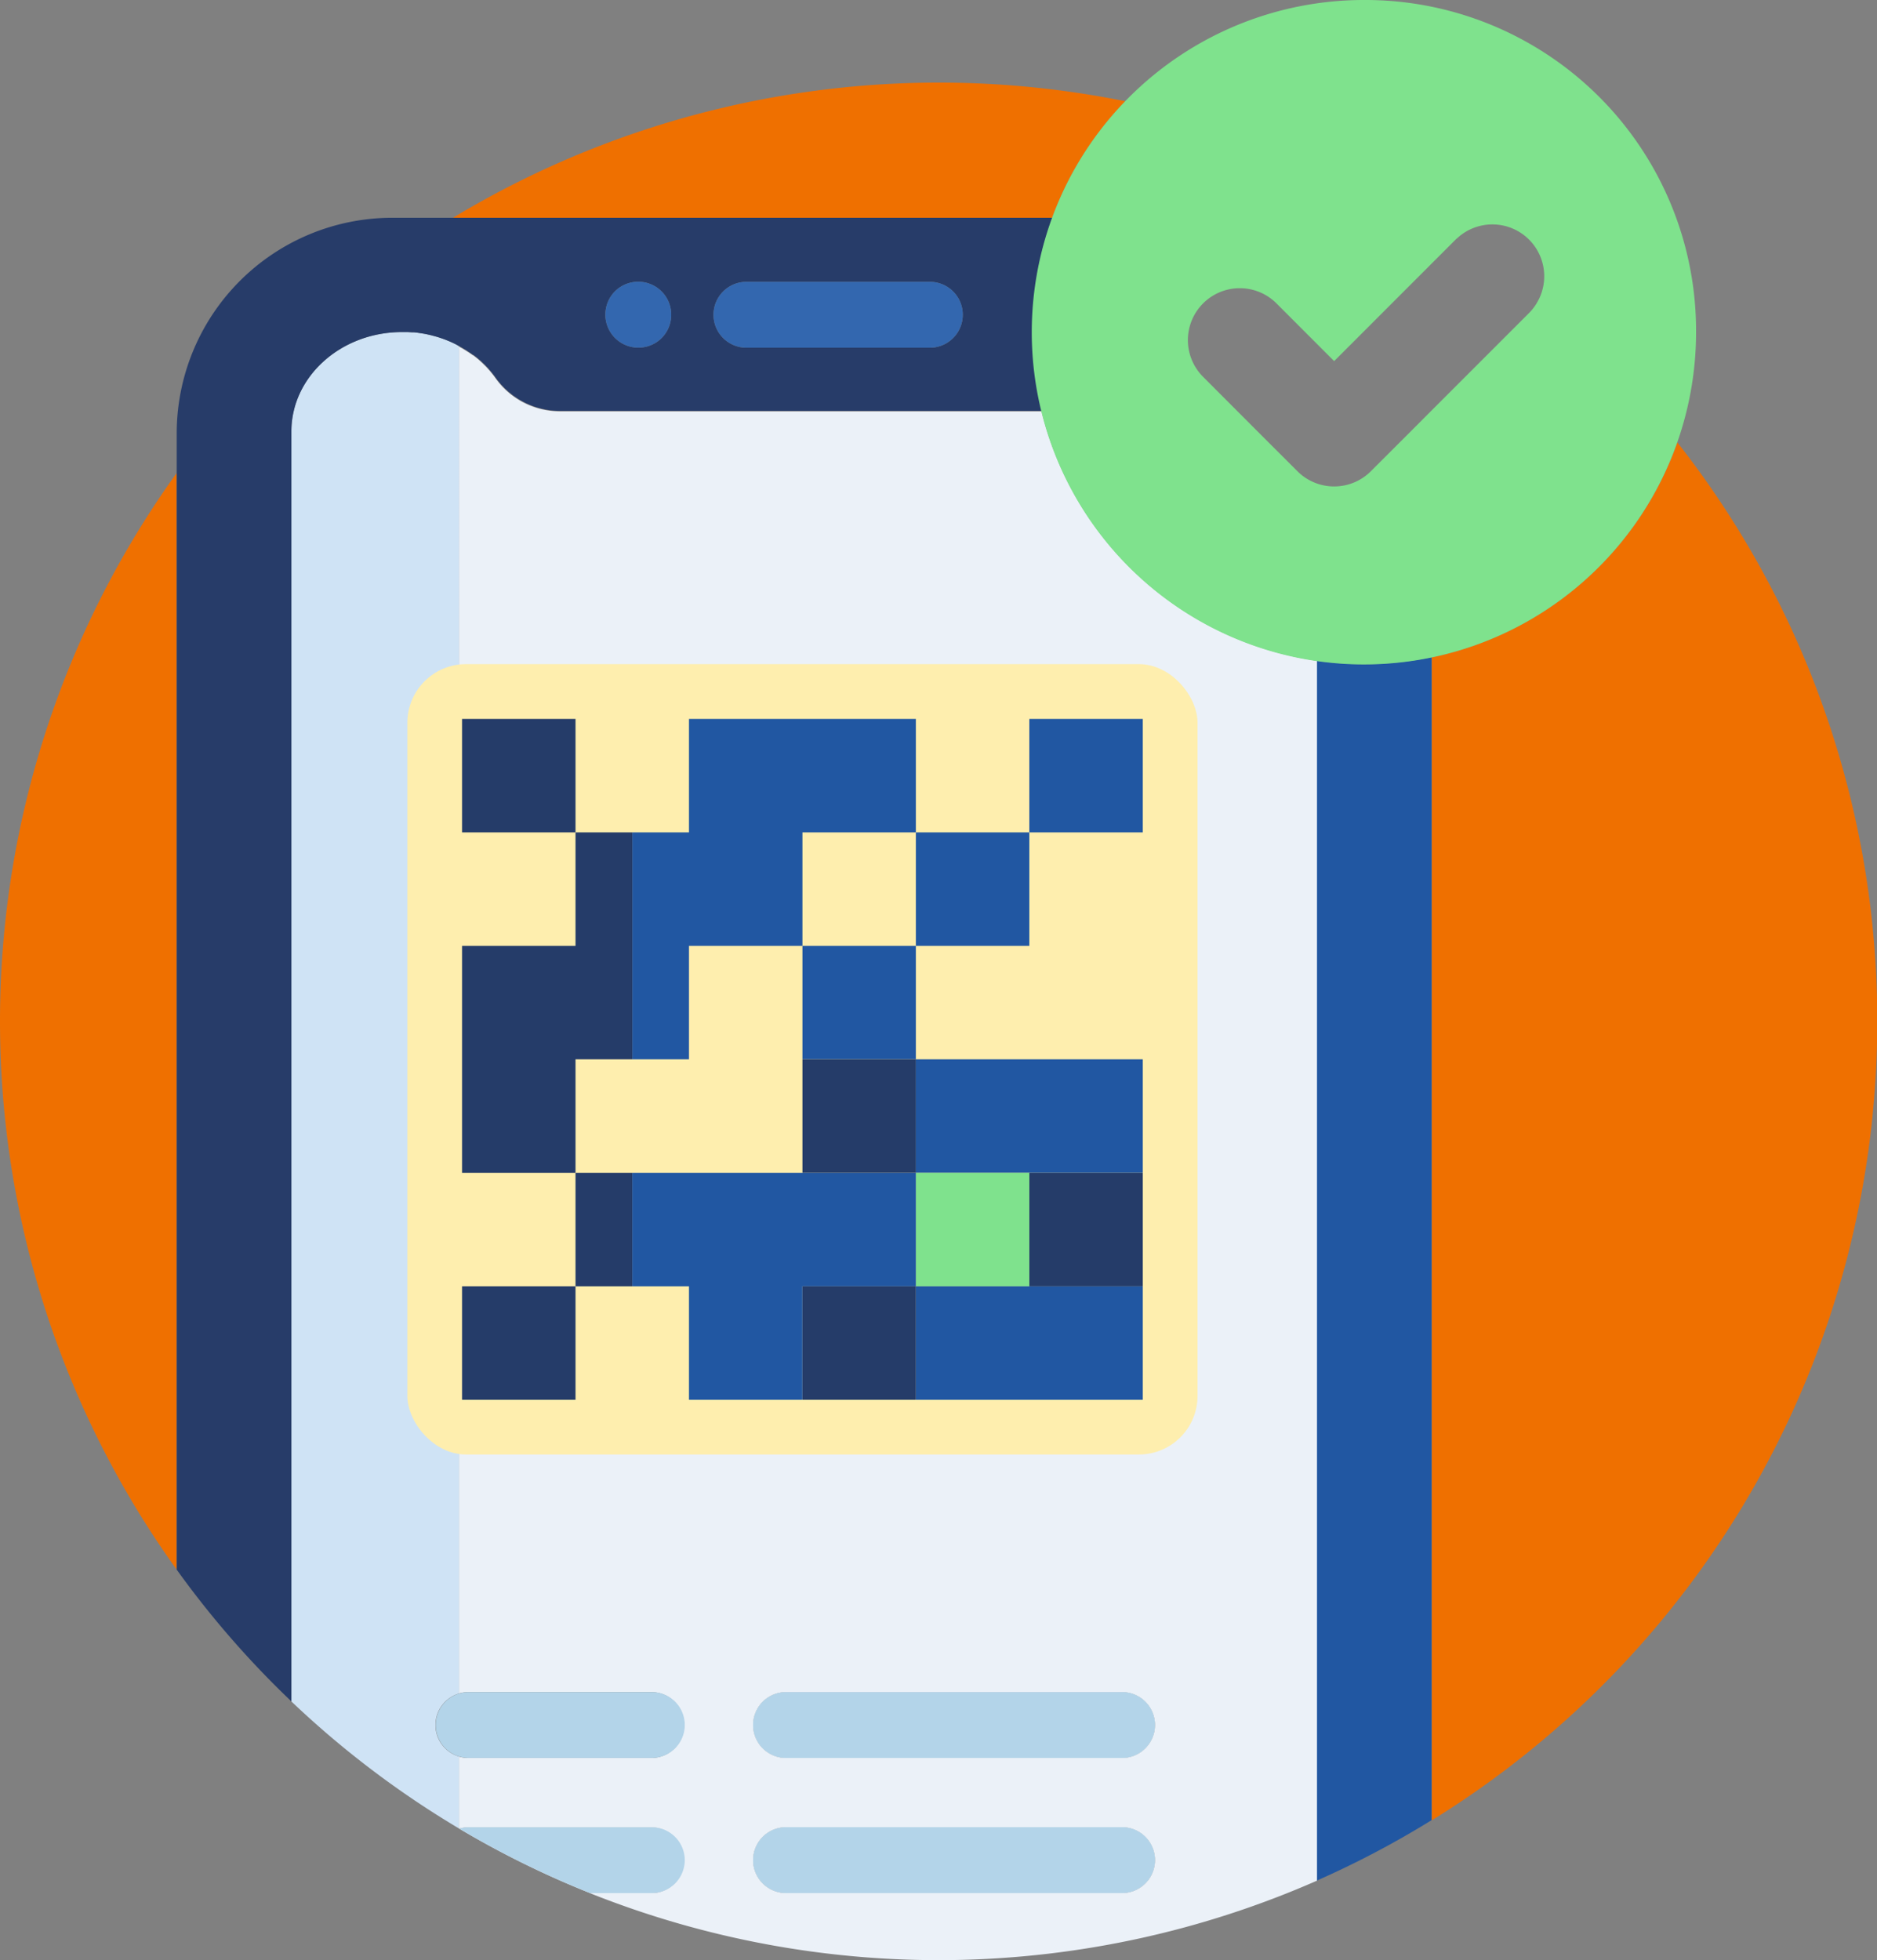 <svg id="Layer_1" data-name="Layer 1" xmlns="http://www.w3.org/2000/svg" viewBox="0 0 368.9 385.14"><rect x="0" y="0" width="368.9" height="385.14" fill="#808080" stroke="none"/><defs><style>.cls-1{fill:#ef7000;}.cls-2{fill:#2157a2;}.cls-3{fill:#cfe3f5;}.cls-4{fill:#ebf1f8;}.cls-5{fill:#feeeae;}.cls-6{fill:#273c69;}.cls-7{fill:#3367af;}.cls-8{fill:#b3d4e9;}.cls-9{fill:#7fe28d;}.cls-10{fill:#253c69;}</style></defs><path class="cls-1" d="M147.78,310.61v215.5a184.51,184.51,0,0,1,0-215.5Z" transform="translate(-113.05 -217.68)"/><path class="cls-1" d="M334.24,237.58a65,65,0,0,0-14.38,22.89H202.08a185,185,0,0,1,132.16-22.89Z" transform="translate(-113.05 -217.68)"/><path class="cls-1" d="M482,418.36a184.32,184.32,0,0,1-87.54,157V346.83A65.33,65.33,0,0,0,442.7,304.6,183.65,183.65,0,0,1,482,418.36Z" transform="translate(-113.05 -217.68)"/><path class="cls-2" d="M394.41,346.83v228.5a183.14,183.14,0,0,1-22.54,11.87V347.52a64.43,64.43,0,0,0,9.27.66A65.14,65.14,0,0,0,394.41,346.83Z" transform="translate(-113.05 -217.68)"/><path class="cls-3" d="M203.31,285.76V550.43a6.46,6.46,0,0,0,0,12.42V577a184.94,184.94,0,0,1-33-25V302.47c0-10.79,9.74-19.54,21.75-19.54.38,0,.76,0,1.13,0l.82.05.33,0a5.51,5.51,0,0,1,.57.06,3.47,3.47,0,0,1,.45.06l.46.07.47.07.68.13.78.18.78.21q.56.15,1.08.33c.46.15.9.31,1.34.49s.77.32,1.15.5l.59.29C202.91,285.53,203.11,285.64,203.31,285.76Z" transform="translate(-113.05 -217.68)"/><path class="cls-4" d="M317.76,298.51H223.14a15.52,15.52,0,0,1-12.7-6.5c-.24-.34-.49-.67-.76-1l-.32-.39-.5-.57c-.29-.31-.58-.61-.89-.9l-.07-.07c-.28-.27-.57-.53-.87-.79s-.63-.51-.95-.76l-.06,0c-.31-.23-.62-.46-1-.68l-.24-.16-.75-.46c-.25-.15-.51-.29-.77-.43V550.43a6.32,6.32,0,0,1,1.8-.26h36a6.47,6.47,0,1,1,0,12.94h-36a6.32,6.32,0,0,1-1.8-.26V577a6.32,6.32,0,0,1,1.8-.26h36a6.47,6.47,0,1,1,0,12.94H229a184.91,184.91,0,0,0,142.89-2.46V347.52A65.3,65.3,0,0,1,317.76,298.51Zm19.89,82.73h-22.3v22.3h-22.3v22.29h44.6v66.9H248.46v-22.3h-22.3v22.3h-22.3v-22.3h22.3v-22.3h-22.3V403.54h22.3v-22.3h-22.3v-22.3h22.3v22.3h22.3v-22.3h44.59v22.3h22.3v-22.3h22.3Zm-4.07,208.42H267.53a6.47,6.47,0,1,1,0-12.94h66.05a6.47,6.47,0,1,1,0,12.94Zm0-26.55H267.53a6.47,6.47,0,1,1,0-12.94h66.05a6.47,6.47,0,1,1,0,12.94Z" transform="translate(-113.05 -217.68)"/><path class="cls-4" d="M208,299.15l-.07-.07.07.06Z" transform="translate(-113.05 -217.68)"/><path class="cls-4" d="M209.68,301l-.32-.39.29.34Z" transform="translate(-113.05 -217.68)"/><rect class="cls-4" x="90.81" y="141.26" width="22.3" height="22.3"/><rect class="cls-4" x="90.81" y="252.75" width="22.3" height="22.3"/><path class="cls-4" d="M247.63,583.18a6.48,6.48,0,0,1-6.47,6.48H229A183.82,183.82,0,0,1,203.31,577a6.32,6.32,0,0,1,1.8-.26h36A6.46,6.46,0,0,1,247.63,583.18Z" transform="translate(-113.05 -217.68)"/><polygon class="cls-4" points="135.41 275.05 135.41 252.75 113.11 252.75 113.11 230.45 90.81 230.45 90.81 185.86 113.11 185.86 113.11 163.56 135.41 163.56 135.41 141.26 180 141.26 180 163.56 202.3 163.56 202.3 185.86 180 185.86 180 208.15 224.6 208.15 224.6 275.05 135.41 275.05"/><rect class="cls-4" x="202.3" y="141.26" width="22.3" height="22.3"/><path class="cls-4" d="M340.05,583.18a6.48,6.48,0,0,1-6.47,6.48H267.53a6.47,6.47,0,1,1,0-12.94h66.05A6.46,6.46,0,0,1,340.05,583.18Z" transform="translate(-113.05 -217.68)"/><path class="cls-4" d="M333.58,550.17a6.47,6.47,0,1,1,0,12.94H267.53a6.47,6.47,0,1,1,0-12.94Z" transform="translate(-113.05 -217.68)"/><rect class="cls-5" x="80.06" y="130.5" width="155.3" height="155.3" rx="11.52"/><path class="cls-6" d="M319.86,260.47H190.16a42.38,42.38,0,0,0-42.38,42.38V526.11A184.26,184.26,0,0,0,170.32,552V302.47c0-10.79,9.74-19.54,21.75-19.54.38,0,.76,0,1.13,0l.82.05.33,0a5.51,5.51,0,0,1,.57.06,3.47,3.47,0,0,1,.45.06l.46.07.47.07.68.13.78.18.78.21q.56.15,1.08.33c.46.15.9.31,1.34.49s.77.32,1.15.5l.59.29c.21.1.41.21.61.33s.52.28.77.43l.75.46.24.16c.33.22.64.45,1,.68l.06,0c.32.25.64.5.95.76s.59.52.87.79l.07.07c.31.29.6.59.89.9l.5.57.32.39c.27.33.52.66.76,1a15.52,15.52,0,0,0,12.7,6.5h94.62a65.65,65.65,0,0,1,2.1-38ZM244.8,281a6.41,6.41,0,0,1-4.82,4.82,6.48,6.48,0,0,1-7.78-7.79,6.41,6.41,0,0,1,4.82-4.82A6.48,6.48,0,0,1,244.8,281Zm51,5H259.75a6.47,6.47,0,1,1,0-12.94H295.8a6.47,6.47,0,1,1,0,12.94Z" transform="translate(-113.05 -217.68)"/><path class="cls-7" d="M244.8,281a6.41,6.41,0,0,1-4.82,4.82,6.48,6.48,0,0,1-7.78-7.79,6.41,6.41,0,0,1,4.82-4.82A6.48,6.48,0,0,1,244.8,281Z" transform="translate(-113.05 -217.68)"/><path class="cls-7" d="M302.27,279.53A6.48,6.48,0,0,1,295.8,286H259.75a6.47,6.47,0,1,1,0-12.94H295.8A6.46,6.46,0,0,1,302.27,279.53Z" transform="translate(-113.05 -217.68)"/><path class="cls-8" d="M340.05,556.63a6.48,6.48,0,0,1-6.47,6.48H267.53a6.47,6.47,0,1,1,0-12.94h66.05A6.46,6.46,0,0,1,340.05,556.63Z" transform="translate(-113.05 -217.68)"/><path class="cls-8" d="M247.63,556.63a6.48,6.48,0,0,1-6.47,6.48h-36a6.32,6.32,0,0,1-1.8-.26,6.46,6.46,0,0,1,0-12.42,6.32,6.32,0,0,1,1.8-.26h36A6.46,6.46,0,0,1,247.63,556.63Z" transform="translate(-113.05 -217.68)"/><path class="cls-8" d="M340.05,583.18a6.48,6.48,0,0,1-6.47,6.48H267.53a6.47,6.47,0,1,1,0-12.94h66.05A6.46,6.46,0,0,1,340.05,583.18Z" transform="translate(-113.05 -217.68)"/><path class="cls-8" d="M247.63,583.18a6.48,6.48,0,0,1-6.47,6.48H229A183.82,183.82,0,0,1,203.31,577a6.32,6.32,0,0,1,1.8-.26h36A6.46,6.46,0,0,1,247.63,583.18Z" transform="translate(-113.05 -217.68)"/><path class="cls-9" d="M381.14,217.68a65.28,65.28,0,1,0,65.25,65.25A65,65,0,0,0,381.14,217.68Zm34.31,58.87a10,10,0,0,1-1.91,2.66l-19.13,19.13-4.72,4.73-7.22,7.21a10.2,10.2,0,0,1-14.42,0l-7.22-7.21L349.5,291.72a10.2,10.2,0,0,1,14.43-14.42l11.33,11.34,19.15-19.16,4.7-4.7a1.5,1.5,0,0,1,.24-.21,10.19,10.19,0,0,1,16.1,12Z" transform="translate(-113.05 -217.68)"/><rect class="cls-10" x="90.81" y="141.26" width="22.3" height="22.3"/><rect class="cls-2" x="157.71" y="185.86" width="22.29" height="22.29"/><rect class="cls-10" x="157.71" y="208.15" width="22.3" height="22.3"/><rect class="cls-2" x="180" y="163.56" width="22.3" height="22.3"/><rect class="cls-2" x="202.3" y="141.26" width="22.3" height="22.3"/><polygon class="cls-2" points="157.71 141.26 135.41 141.26 135.41 163.56 135.41 163.56 135.41 163.56 124.26 163.56 124.26 185.86 124.26 208.15 135.41 208.15 135.41 185.86 135.41 185.86 157.71 185.86 157.71 163.56 157.71 163.56 180 163.56 180 141.26 157.71 141.26"/><rect class="cls-10" x="113.11" y="230.45" width="11.15" height="22.3"/><polygon class="cls-10" points="124.26 163.56 124.26 208.15 113.11 208.15 113.11 230.45 90.81 230.45 90.81 185.86 113.11 185.86 113.11 163.56 124.26 163.56"/><polygon class="cls-2" points="202.3 208.15 180 208.15 180 230.45 202.3 230.45 224.6 230.45 224.6 208.15 202.3 208.15"/><rect class="cls-10" x="202.3" y="230.45" width="22.3" height="22.3"/><rect class="cls-9" x="180" y="230.45" width="22.3" height="22.3"/><rect class="cls-10" x="157.71" y="252.75" width="22.29" height="22.3"/><polygon class="cls-2" points="180 230.45 180 252.75 157.71 252.75 157.71 275.05 135.41 275.05 135.41 252.75 124.26 252.75 124.26 230.45 180 230.45"/><rect class="cls-10" x="90.81" y="252.75" width="22.3" height="22.3"/><polygon class="cls-2" points="202.3 252.75 180 252.75 180 275.05 202.3 275.05 224.6 275.05 224.6 252.75 202.3 252.75"/></svg>